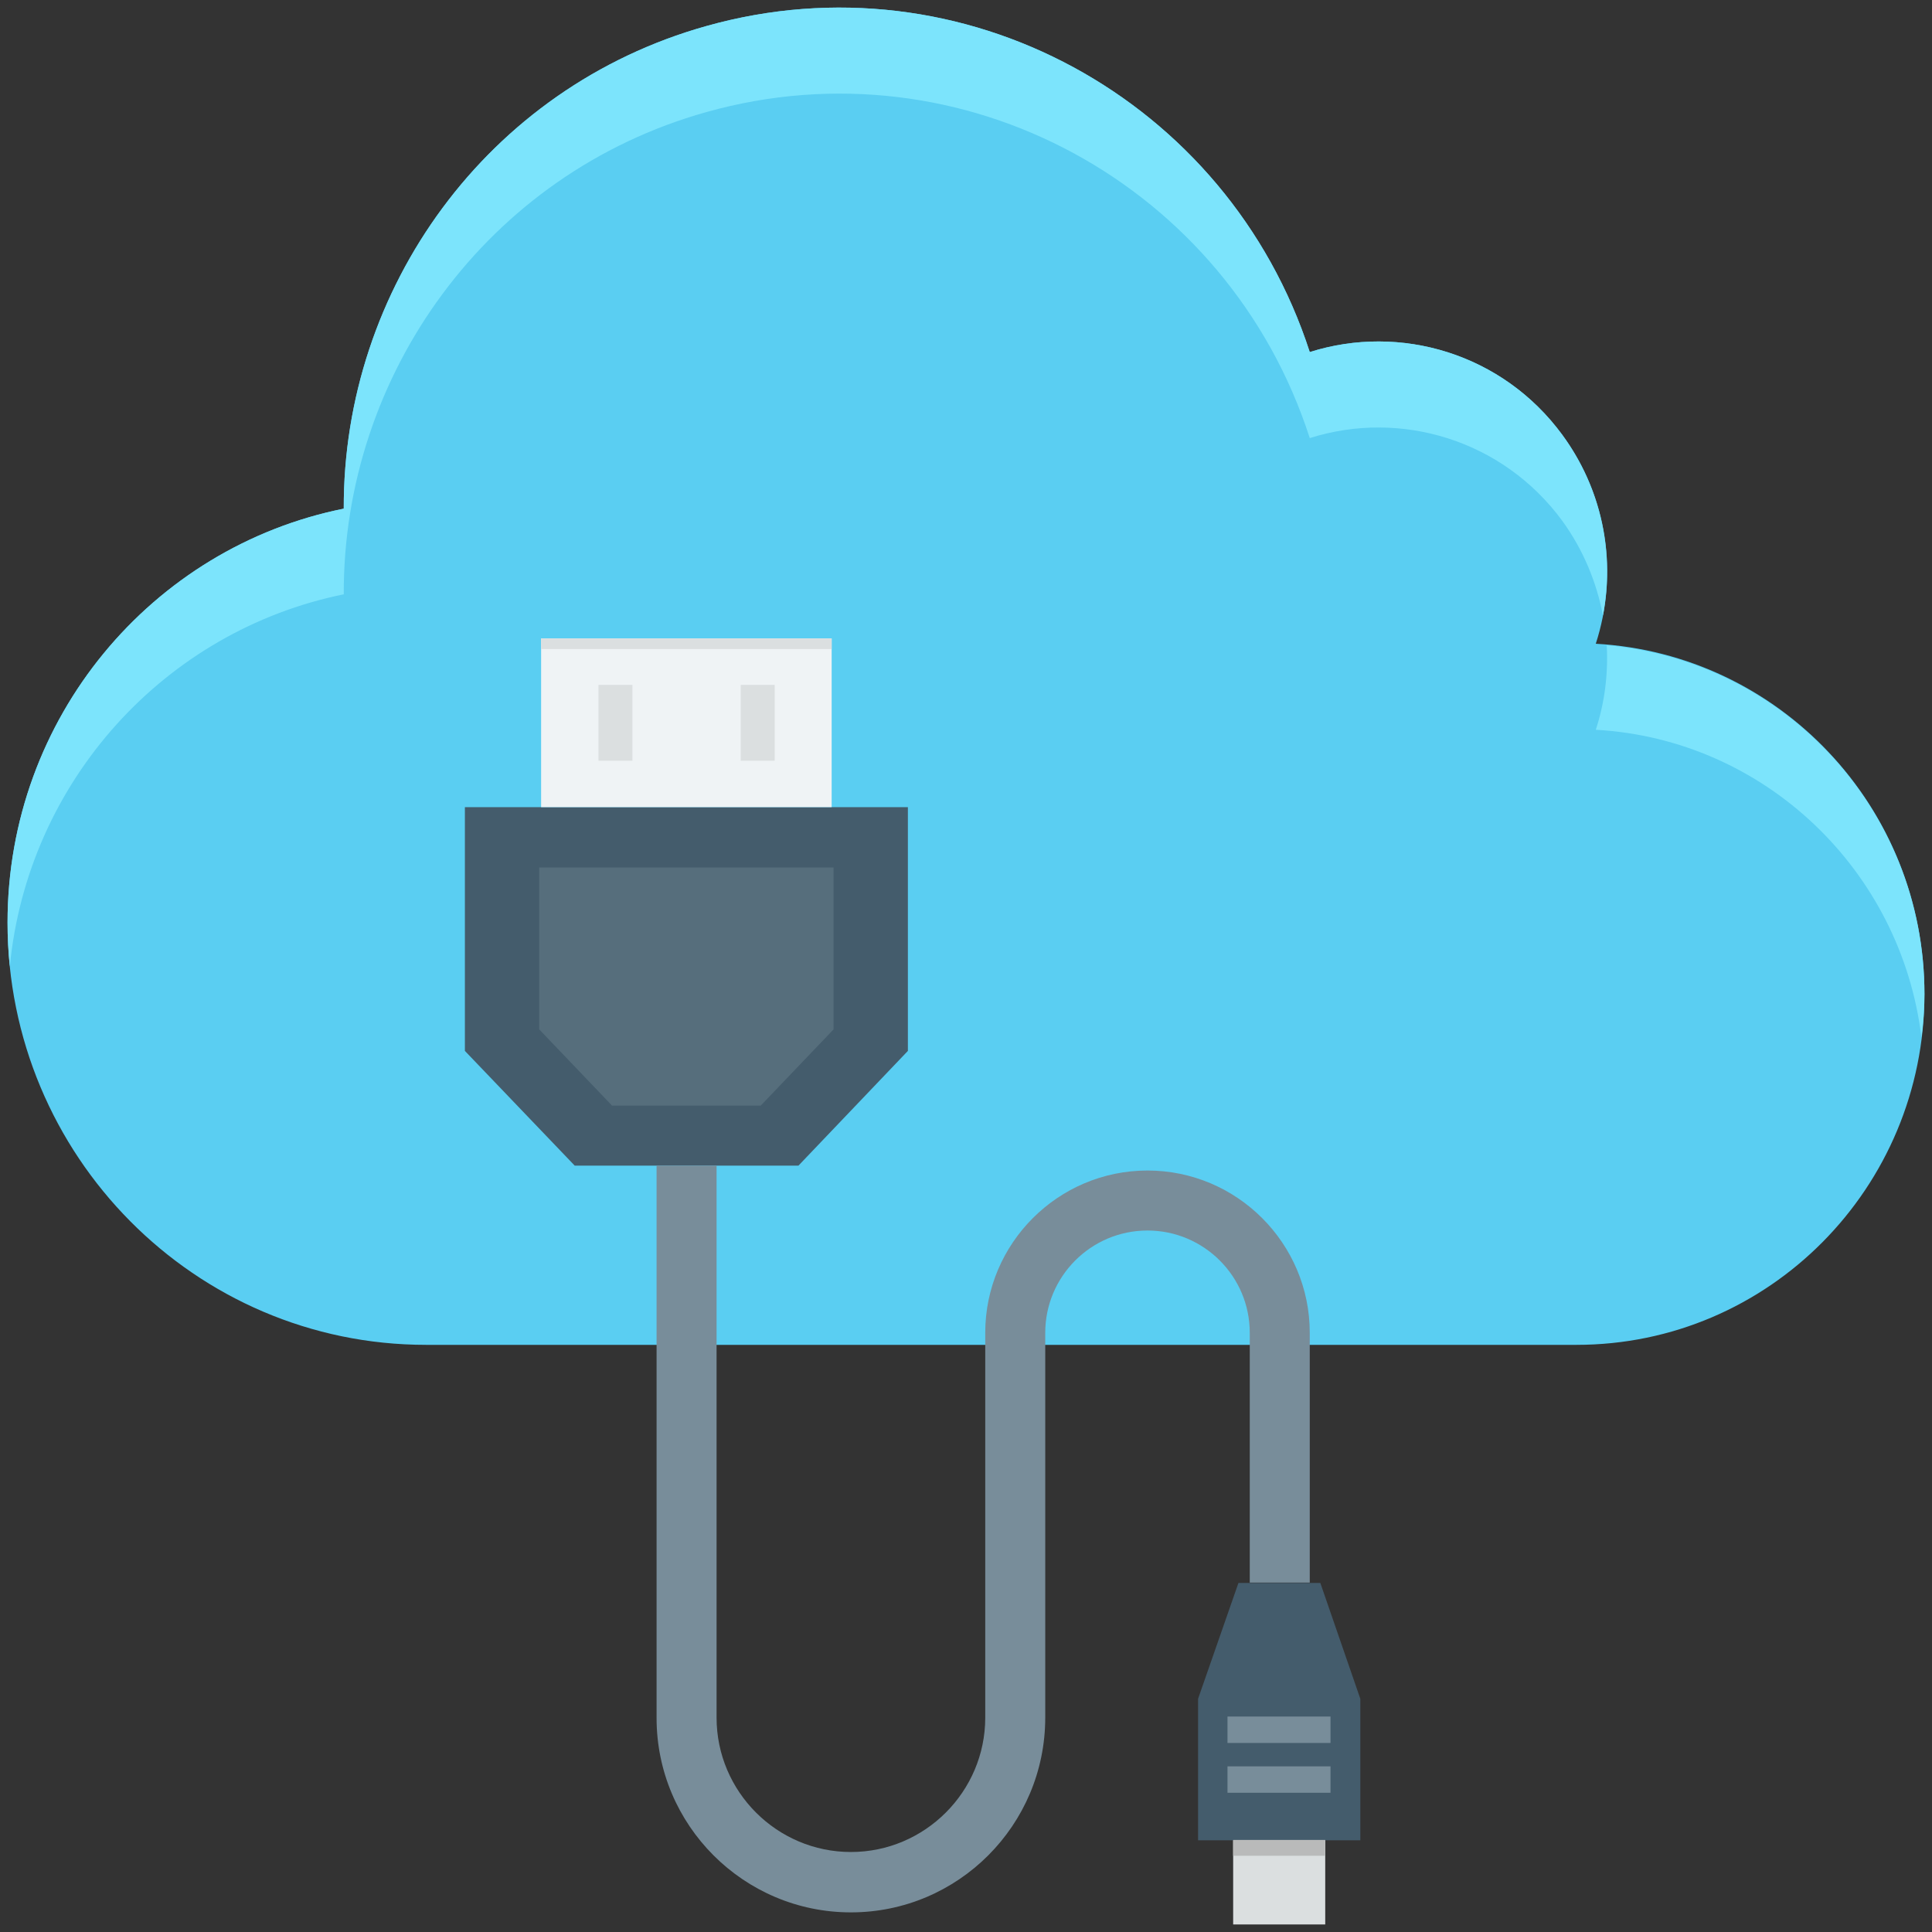 <?xml version="1.0" encoding="utf-8"?>
<!-- Generator: Adobe Illustrator 18.0.0, SVG Export Plug-In . SVG Version: 6.00 Build 0)  -->
<!DOCTYPE svg PUBLIC "-//W3C//DTD SVG 1.1//EN" "http://www.w3.org/Graphics/SVG/1.1/DTD/svg11.dtd">
<svg version="1.1" id="Layer_1" xmlns="http://www.w3.org/2000/svg" xmlns:xlink="http://www.w3.org/1999/xlink" x="0px" y="0px"
	 viewBox="0 0 512 512" enable-background="new 0 0 512 512" xml:space="preserve">
<rect x="0" y="0" width="512" height="512" fill="#333333" stroke="none"/>
<g>
	<g>
		<path fill="#5ACEF2" d="M422.9,170.6c5.9-18.2,3.3-38.8-8.9-55.4c-15.8-21.5-42.9-29.5-66.9-21.9c-21.7-67-92-105.5-159.9-86.4
			C129,23.2,90.9,76.6,91.1,134.8C40.3,145,2,190.2,2,244.5c0,61.8,49.7,111.9,110.9,111.9h304.9c50.9,0,92.2-41.6,92.2-93
			C510,213.8,471.5,173.3,422.9,170.6z"/>
	</g>
	<g>
		<g>
			<path fill="#7CE4FC" d="M422.9,193.4c44.7,2.5,80.9,37.2,86.3,81.5c0.5-3.7,0.8-7.5,0.8-11.4c0-48.6-37-88.4-84.2-92.5
				C426.2,178.5,425.3,186.1,422.9,193.4z"/>
		</g>
		<g>
			<path fill="#7CE4FC" d="M91.1,157.5C90.9,99.4,129,46,187.2,29.7c68-19.1,138.3,19.4,159.9,86.4c24-7.6,51.1,0.4,66.9,21.9
				c5.6,7.7,9.1,16.3,10.8,25.1c3.1-16.2-0.3-33.6-10.8-47.9c-15.8-21.5-42.9-29.5-66.9-21.9c-21.7-67-92-105.5-159.9-86.4
				C129,23.2,90.9,76.6,91.1,134.8C40.3,145,2,190.2,2,244.5c0,3.9,0.2,7.8,0.6,11.6C7.4,206.9,43.8,167.1,91.1,157.5z"/>
		</g>
	</g>
	<g>
		<g>
			<polygon fill="#445C6C" points="123.2,213.9 123.2,278.5 152.3,308.9 211.6,308.9 240.6,278.5 240.6,213.9 			"/>
		</g>
		<g>
			<polygon fill="#566E7C" points="142.9,229.9 142.9,272.8 162.2,293 201.6,293 220.9,272.8 220.9,229.9 			"/>
		</g>
		<g>
			<rect x="143.4" y="169.2" fill="#EFF3F5" width="77" height="44.7"/>
		</g>
		<g>
			<rect x="143.4" y="169.2" fill="#DBDFE0" width="77" height="2.8"/>
		</g>
		<g>
			<g>
				<rect x="158.6" y="181.5" fill="#DBDFE0" width="9" height="20.1"/>
			</g>
			<g>
				<rect x="196.3" y="181.5" fill="#DBDFE0" width="9" height="20.1"/>
			</g>
		</g>
	</g>
	<g>
		<g>
			<polygon fill="#445C6C" points="360.5,487.7 360.5,450.2 349.9,419.5 328.2,419.5 317.5,450.2 317.5,487.7 			"/>
		</g>
		<g>
			<rect x="326.8" y="487.7" fill="#DBDFE0" width="24.4" height="22.3"/>
		</g>
		<g>
			<rect x="326.8" y="487.6" fill="#B9BABA" width="24.4" height="4.2"/>
		</g>
		<g>
			<rect x="325.3" y="468.1" fill="#788D9A" width="27.3" height="7"/>
		</g>
		<g>
			<rect x="325.3" y="454.9" fill="#788D9A" width="27.3" height="7"/>
		</g>
	</g>
	<g>
		<g>
			<path fill="#788D9A" d="M225.5,506.8c-28.4,0-51.5-23.1-51.5-51.5V308.9h15.9v146.3c0,19.6,16,35.6,35.6,35.6s35.6-16,35.6-35.6
				v-102c0-23.7,19.3-43,43-43s43,19.3,43,43v66.2h-15.9v-66.2c0-15-12.2-27.1-27.1-27.1c-15,0-27.1,12.2-27.1,27.1v102
				C277,483.7,253.9,506.8,225.5,506.8z"/>
		</g>
	</g>
</g>
</svg>
